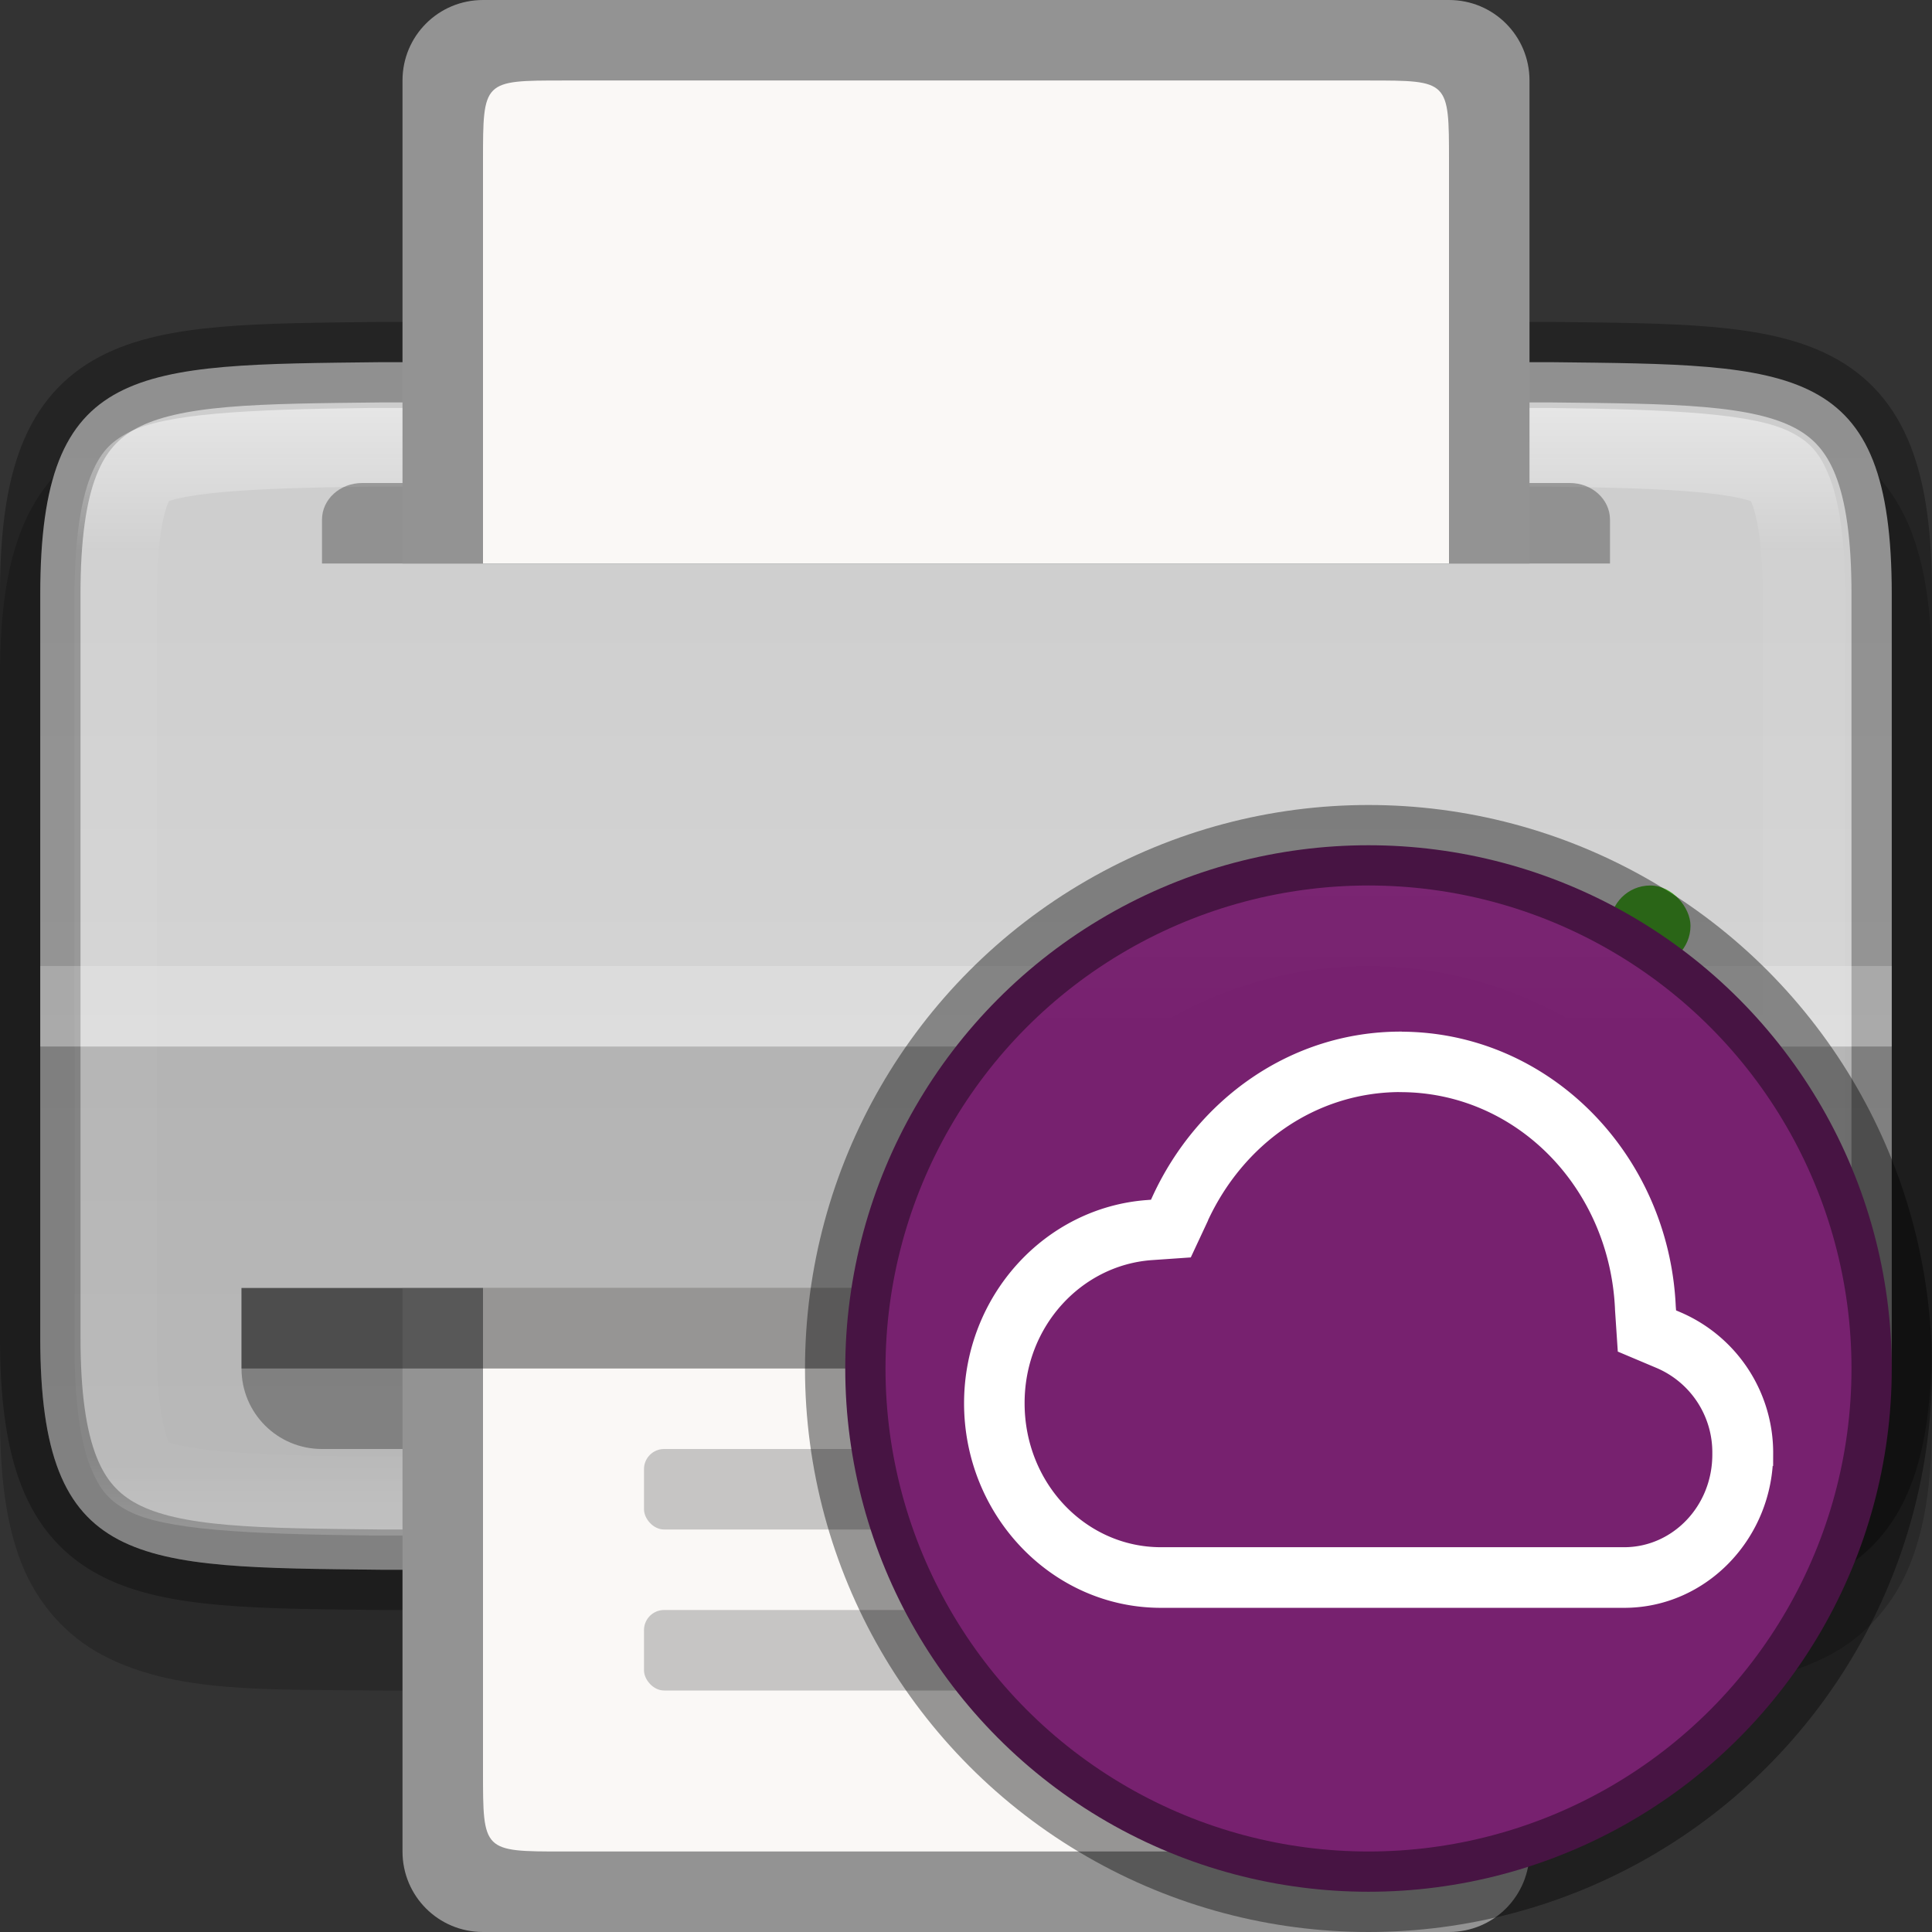<svg width="24" height="24" version="1" xmlns="http://www.w3.org/2000/svg">
 <rect width="100%" height="100%" fill="#333333" stroke="none"/>
 <defs>
  <linearGradient id="linearGradient1223" x1="333" x2="333" y1="194" y2="206" gradientTransform="matrix(1.21 0 0 1.154 -389.89 -218.77)" gradientUnits="userSpaceOnUse">
   <stop stop-color="#cdcdcd" offset="0"/>
   <stop stop-color="#d9d9d9" offset="1"/>
  </linearGradient>
  <linearGradient id="linearGradient1250" x1="332" x2="332" y1="194" y2="206" gradientUnits="userSpaceOnUse">
   <stop stop-color="#fff" offset="0"/>
   <stop stop-color="#fff" stop-opacity=".098" offset=".125"/>
   <stop stop-color="#fff" stop-opacity=".098" offset=".925"/>
   <stop stop-color="#fff" stop-opacity=".498" offset="1"/>
  </linearGradient>
  <clipPath id="clipPath1238">
   <path d="m338 194c1.258 0.015 2.089 0.06 2.455 0.262 0.183 0.101 0.287 0.213 0.385 0.473 0.098 0.26 0.16 0.673 0.16 1.266v8c0 0.592-0.063 1.006-0.16 1.266-0.098 0.26-0.201 0.371-0.385 0.473-0.366 0.202-1.197 0.247-2.455 0.262h-12c-1.258-0.015-2.089-0.06-2.455-0.262-0.183-0.101-0.287-0.213-0.385-0.473-0.098-0.26-0.16-0.673-0.16-1.266v-8c0-0.592 0.063-1.006 0.16-1.266 0.098-0.26 0.203-0.371 0.387-0.473 0.366-0.202 1.195-0.247 2.453-0.262z" color="#000000" fill="url(#linearGradient1242)"/>
  </clipPath>
  <linearGradient id="linearGradient1230" x1="344" x2="366" y1="94" y2="94" gradientTransform="matrix(.524 0 0 .524 -178.95 -56.238)" gradientUnits="userSpaceOnUse">
   <stop stop-color="#fff" offset="0"/>
   <stop stop-color="#fff" stop-opacity="0" offset="1"/>
  </linearGradient>
 </defs>
 <path d="m4.793 5c-1.51 0.017-2.614-0.035-3.518 0.44-0.452 0.237-0.81 0.639-1.008 1.141-0.198 0.501-0.267 1.097-0.267 1.848v9.143c0 0.752 0.07 1.347 0.267 1.848 0.198 0.501 0.556 0.903 1.008 1.141 0.904 0.475 2.008 0.423 3.518 0.44h14.413c1.51-0.017 2.614 0.035 3.518-0.44 0.452-0.237 0.81-0.639 1.008-1.141 0.199-0.501 0.269-1.097 0.269-1.848v-9.143c0-0.752-0.07-1.347-0.267-1.848-0.198-0.502-0.556-0.903-1.008-1.141-0.904-0.475-2.008-0.423-3.518-0.44h-14.409z" color="#000000" color-rendering="auto" dominant-baseline="auto" image-rendering="auto" opacity=".2" shape-rendering="auto" solid-color="#000000" style="font-feature-settings:normal;font-variant-alternates:normal;font-variant-caps:normal;font-variant-ligatures:normal;font-variant-numeric:normal;font-variant-position:normal;isolation:auto;mix-blend-mode:normal;shape-padding:0;text-decoration-color:#000000;text-decoration-line:none;text-decoration-style:solid;text-indent:0;text-orientation:mixed;text-transform:none;white-space:normal"/>
 <path d="m23.5 16.615c0 2.885-1.184 2.851-4.237 2.885h-14.526c-3.053-0.034-4.237 0-4.237-2.885v-9.231c0-2.885 1.184-2.851 4.237-2.885h14.526c3.053 0.034 4.237 0 4.237 2.885z" color="#000000" fill="url(#linearGradient1223)"/>
 <path d="m23.5 16.615c0 2.885-1.184 2.851-4.237 2.885h-14.526c-3.053-0.034-4.237 0-4.237-2.885v-9.231c0-2.885 1.184-2.851 4.237-2.885h14.526c3.053 0.034 4.237 0 4.237 2.885z" color="#000000" fill="none" opacity=".3" stroke="#000"/>
 <path transform="matrix(1.222 0 0 1.167 -393.78 -221.33)" d="m326 194c-1.258 0.015-2.089 0.06-2.455 0.262-0.183 0.101-0.287 0.213-0.385 0.473-0.098 0.26-0.16 0.673-0.16 1.266v8c0 0.592 0.063 1.006 0.16 1.266 0.098 0.26 0.201 0.371 0.385 0.473 0.366 0.202 1.197 0.247 2.455 0.262h12c1.258-0.015 2.089-0.06 2.455-0.262 0.183-0.101 0.287-0.213 0.385-0.473 0.098-0.26 0.16-0.673 0.16-1.266v-8c0-0.592-0.063-1.006-0.16-1.266-0.098-0.26-0.203-0.371-0.387-0.473-0.366-0.202-1.195-0.247-2.453-0.262z" clip-path="url(#clipPath1238)" color="#000000" fill="none" opacity=".5" stroke="url(#linearGradient1250)" stroke-width="1.675"/>
 <path d="m0.5 13v3.615c0 2.885 1.185 2.851 4.238 2.885h14.524c3.053-0.034 4.238-1.8e-4 4.238-2.885v-3.615z" color="#000000" opacity=".15"/>
 <rect x=".5" y="12" width="23" height="1" enable-background="new" fill="#fff" opacity=".2"/>
 <path d="m4.5 6h15c0.277 0 0.5 0.203 0.5 0.456v0.544h-16v-0.544c0-0.253 0.223-0.456 0.5-0.456z" enable-background="new" opacity=".3"/>
 <path d="m3 16v1c0 0.554 0.446 1 1 1h16c0.554 0 1-0.446 1-1v-1z" enable-background="new" opacity=".3"/>
 <path d="m6 24c-0.554 0-1-0.446-1-1v-7h14v7c0 0.554-0.446 1-1 1zm-1-17v-6c0-0.554 0.446-1 1-1h12c0.554 0 1 0.446 1 1v6z" enable-background="new" fill="#939393"/>
 <path d="m7 23c-1.002 0-1 0-1-1v-6h12v6c0 1.004 0 1-1 1zm-1-16v-5c0-1 0-1 1-1h10c1 0 1 0 1 1v5z" enable-background="new" fill="#faf8f6"/>
 <rect x="8" y="20" width="8" height="1" rx=".25" ry=".25" enable-background="new" fill="#939393" opacity=".5"/>
 <rect x="8" y="18" width="8" height="1" rx=".25" ry=".25" enable-background="new" fill="#939393" opacity=".5"/>
 <rect x="20" y="11" width="1" height="1" rx=".5" ry=".5" enable-background="new" fill="#46a926"/>
 <rect x="18" y="11" width="1" height="1" rx=".5" ry=".5" enable-background="new" fill="#f34f17"/>
 <rect x="16" y="11" width="1" height="1" rx=".5" ry=".5" enable-background="new" fill="#f22c42"/>
 <rect x="3" y="16" width="18" height="1" enable-background="new" opacity=".4"/>
 <ellipse cx="14.975" cy="13.173" rx="1.298" ry="1.327" enable-background="new" fill="#fff"/>
 <circle cx="17" cy="17" r="6.5" fill="#77216f" stroke="#000" stroke-dashoffset="1" stroke-linecap="round" stroke-linejoin="round" stroke-opacity=".4"/>
 <circle transform="rotate(90)" cx="17" cy="-17" r="5.5" fill="none" opacity=".3" stroke="url(#linearGradient1230)" stroke-dashoffset="1" stroke-linecap="round" stroke-linejoin="round" stroke-opacity=".4"/>
 <path d="m17.398 12.881c-1.338 9.5e-4 -2.475 0.825-3.019 2.004l-0.037 0.081-0.086 7e-3c-1.236 0.089-2.214 1.159-2.214 2.459 0 1.359 1.064 2.475 2.379 2.475h5.756c0.986 0 1.784-0.837 1.784-1.852a1.834 1.834 0 0 0-1.119-1.696l-0.084-0.036-7e-3 -0.092c-0.084-1.855-1.542-3.348-3.351-3.349zm0 0.62c1.468 9.5e-4 2.66 1.21 2.73 2.757v7e-3l0.032 0.48 0.436 0.184a1.205 1.205 0 0 1 0.741 1.125c7e-3 0.691-0.524 1.232-1.16 1.232h-5.756c-0.965 0-1.759-0.819-1.759-1.855-9.5e-4 -0.991 0.734-1.777 1.639-1.843l0.448-0.031 0.192-0.411v-3e-3c0.451-0.979 1.372-1.641 2.455-1.643z" color="#000000" enable-background="new" fill="#fff" font-weight="400" overflow="visible" stroke="#fff" stroke-width=".132" style="text-decoration-line:none;text-indent:0;text-transform:none"/>
</svg>
